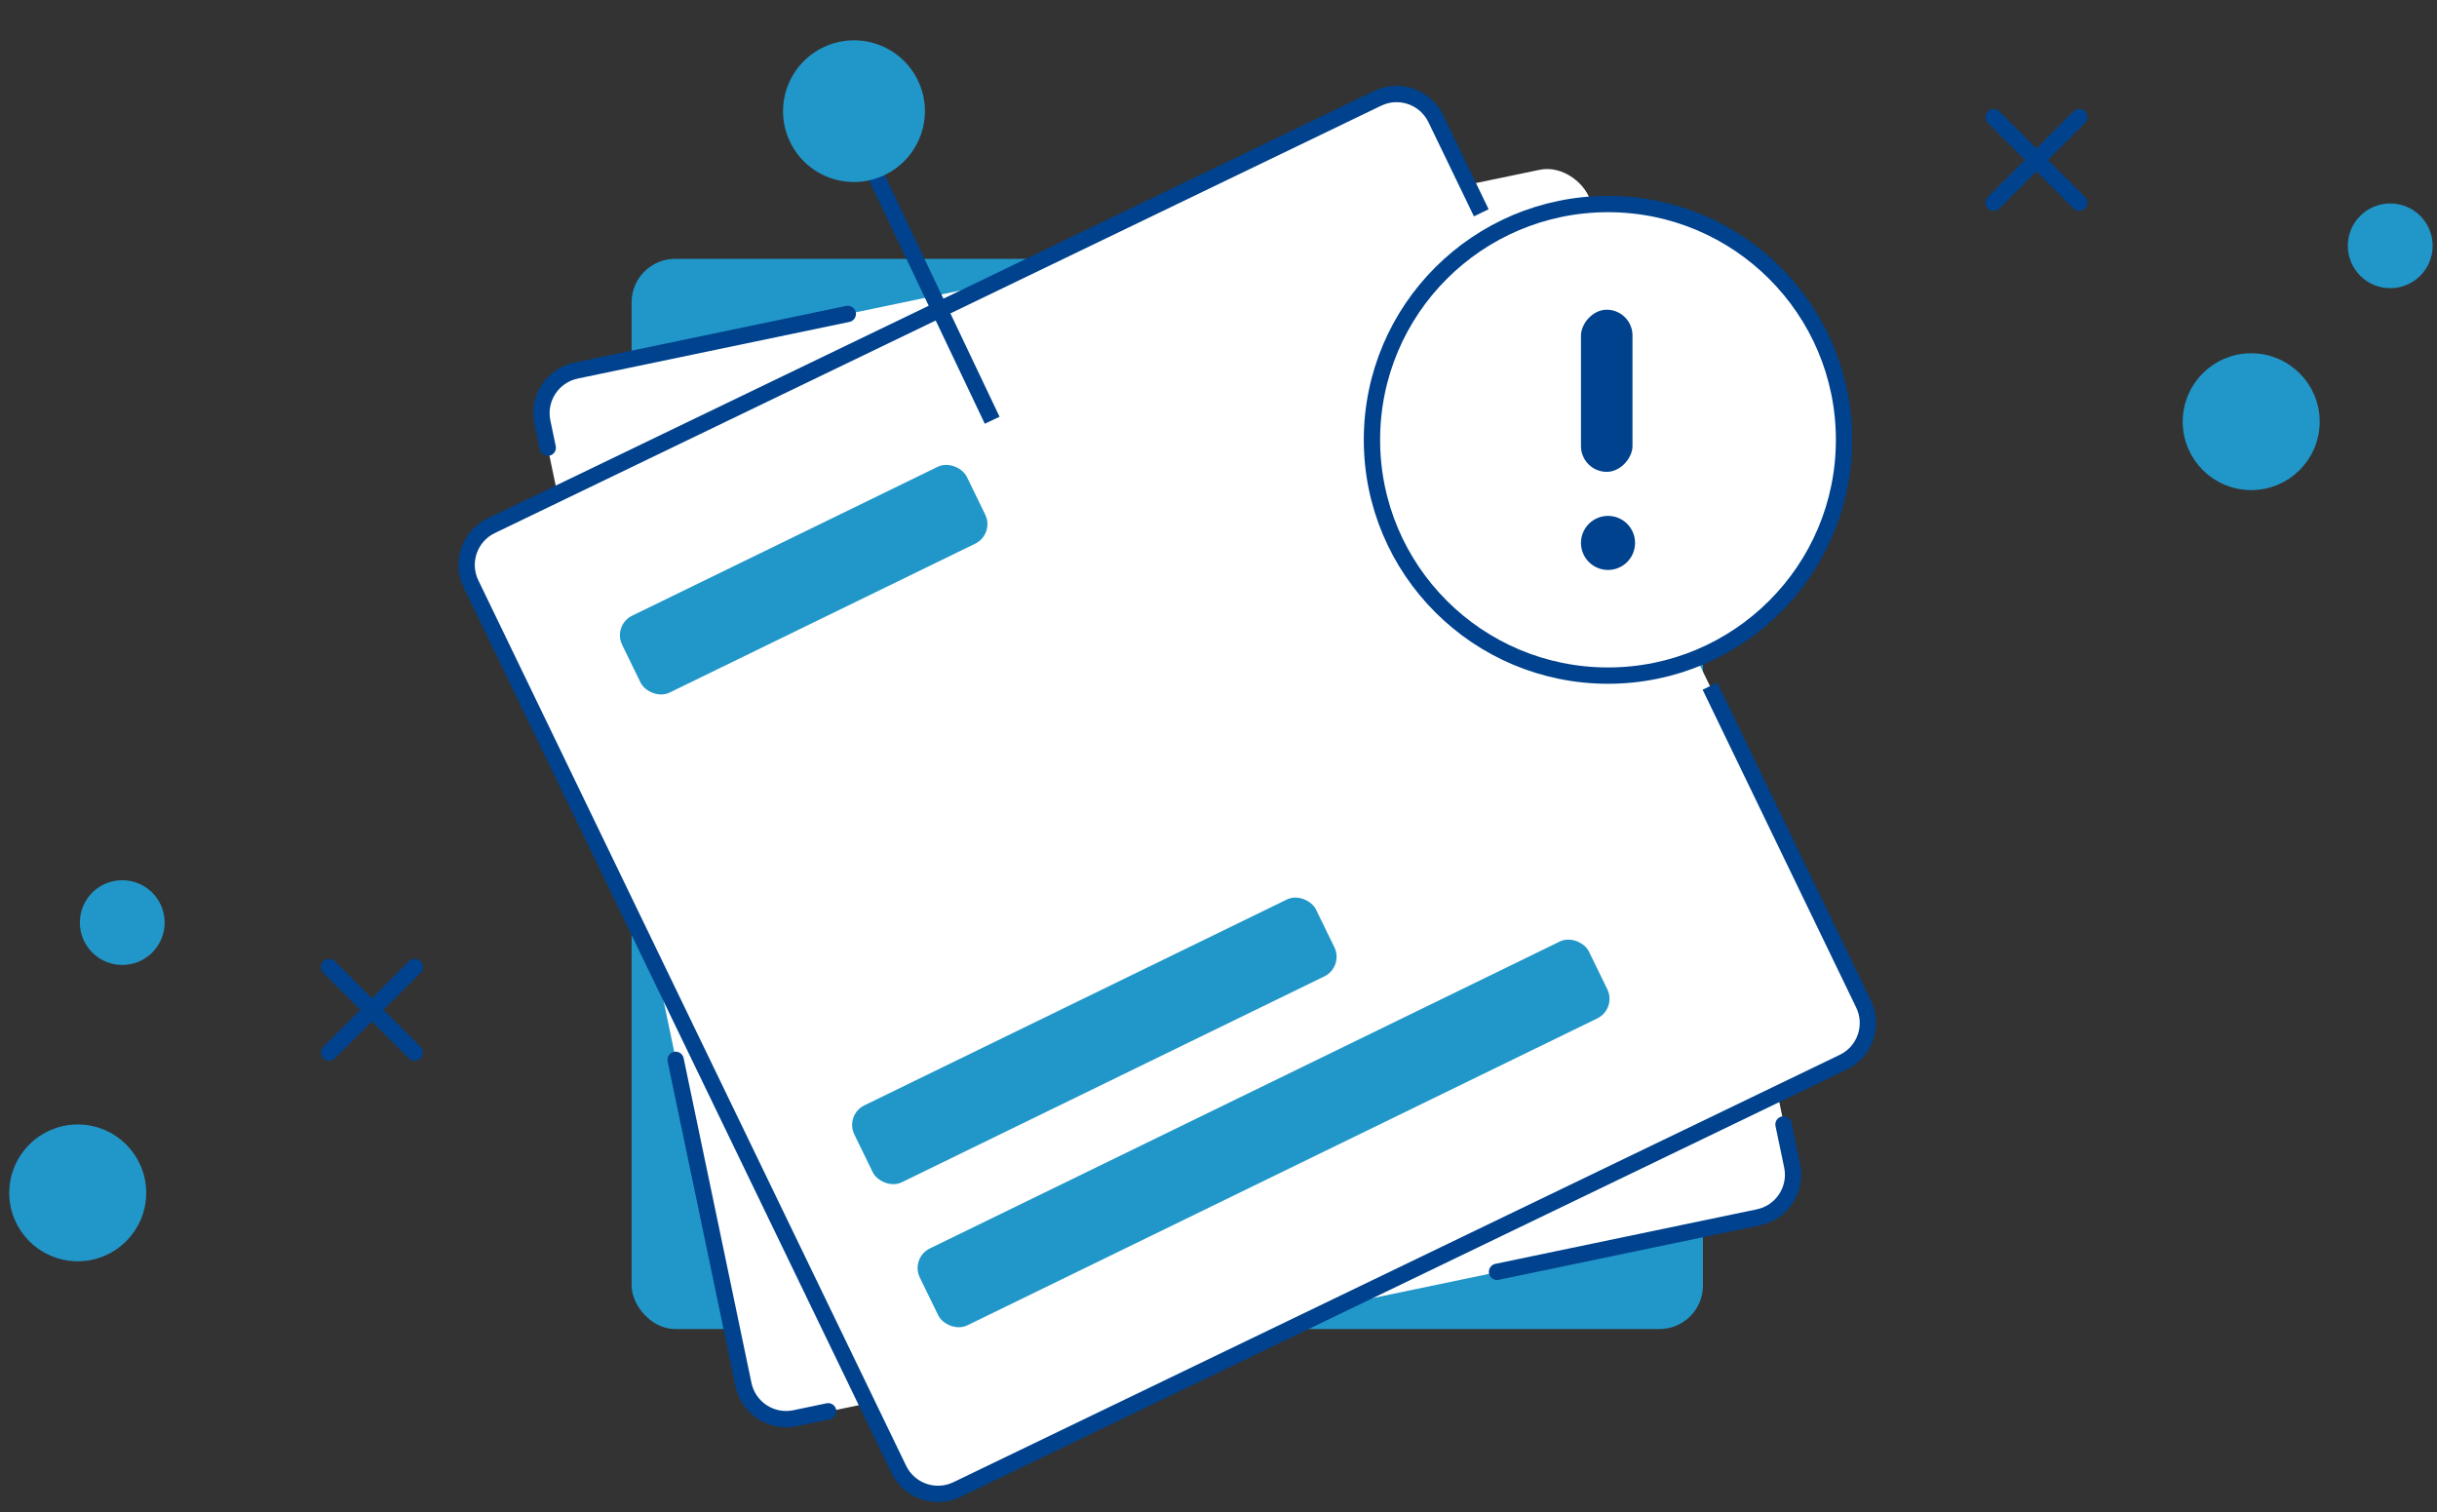 <svg width="224" height="139" viewBox="0 0 224 139" fill="none" xmlns="http://www.w3.org/2000/svg">
<rect x="0" y="0" width="224" height="139" fill="#333333" stroke="none"/>
<rect x="58.057" y="23.789" width="98.471" height="98.365" rx="4" fill="#2197C9"/>
<rect width="98.466" height="98.37" rx="4" transform="matrix(0.979 -0.204 0.205 0.979 49.035 34.877)" fill="white"/>
<path d="M62.102 97.41L64.453 108.662L68.336 127.251C68.788 129.414 70.907 130.801 73.07 130.35L76.122 129.714" stroke="#00428E" stroke-width="1.5" stroke-linecap="round" stroke-linejoin="round"/>
<path d="M163.934 103.35L164.729 107.154C165.181 109.316 163.794 111.435 161.631 111.886L143.19 115.73L137.601 116.896" stroke="#00428E" stroke-width="1.5" stroke-linecap="round" stroke-linejoin="round"/>
<path d="M50.346 41.149L49.853 38.791C49.401 36.629 50.788 34.511 52.951 34.06L77.924 28.853" stroke="#00428E" stroke-width="1.5" stroke-linecap="round" stroke-linejoin="round"/>
<path d="M212.467 38.757C212.467 41.815 209.985 44.295 206.922 44.295C203.859 44.295 201.377 41.815 201.377 38.757C201.377 35.699 203.859 33.219 206.922 33.219C209.985 33.219 212.467 35.699 212.467 38.757Z" fill="#2197C9" stroke="#2197C9" stroke-width="1.5"/>
<path d="M12.69 109.638C12.69 112.696 10.208 115.176 7.145 115.176C4.081 115.176 1.6 112.696 1.6 109.638C1.6 106.58 4.081 104.1 7.145 104.1C10.208 104.1 12.69 106.58 12.69 109.638Z" fill="#2197C9" stroke="#2197C9" stroke-width="1.5"/>
<path d="M30.248 88.884L38.117 96.744" stroke="#00428E" stroke-width="1.5" stroke-linecap="round"/>
<path d="M38.117 88.884L30.249 96.744" stroke="#00428E" stroke-width="1.5" stroke-linecap="round"/>
<path d="M183.248 10.771L191.117 18.631" stroke="#00428E" stroke-width="1.5" stroke-linecap="round"/>
<path d="M191.117 10.771L183.249 18.631" stroke="#00428E" stroke-width="1.5" stroke-linecap="round"/>
<ellipse cx="11.237" cy="84.796" rx="3.148" ry="3.144" fill="#2197C9" stroke="#2197C9" stroke-width="1.5"/>
<ellipse cx="219.702" cy="22.594" rx="3.148" ry="3.144" fill="#2197C9" stroke="#2197C9" stroke-width="1.5"/>
<path d="M43.289 53.659C42.328 51.67 43.162 49.28 45.152 48.321L126.628 9.039C128.618 8.079 131.01 8.914 131.971 10.903L135.624 18.463L151.632 51.595L157.174 63.065L158.921 66.682L171.293 92.287C172.254 94.276 171.42 96.666 169.43 97.626L87.954 136.908C85.964 137.867 83.572 137.032 82.611 135.043L43.289 53.659Z" fill="white"/>
<path d="M157.174 63.065L158.921 66.682L171.293 92.287C172.254 94.276 171.42 96.666 169.43 97.626L87.954 136.908C85.964 137.867 83.572 137.032 82.611 135.043L43.289 53.659C42.328 51.67 43.162 49.28 45.152 48.321L126.628 9.039C128.618 8.079 131.01 8.914 131.971 10.903L135.624 18.463L136.153 19.559" stroke="#00428E" stroke-width="1.5"/>
<path d="M169.497 40.425C169.497 52.393 159.784 62.096 147.801 62.096C135.818 62.096 126.105 52.393 126.105 40.425C126.105 28.456 135.818 18.753 147.801 18.753C159.784 18.753 169.497 28.456 169.497 40.425Z" fill="white" stroke="#00428E" stroke-width="1.5"/>
<path d="M77.529 9.878L91.197 38.625" stroke="#00428E" stroke-width="1.5"/>
<ellipse cx="6.515" cy="6.511" rx="6.515" ry="6.511" transform="matrix(0.904 -0.429 0.429 0.903 69.812 7.133)" fill="#2197C9"/>
<ellipse cx="2.486" cy="2.484" rx="2.486" ry="2.484" transform="matrix(-1 0 0 1 150.289 47.417)" fill="#00428E"/>
<rect width="4.736" height="14.902" rx="2.368" transform="matrix(-1 0 0 1 150.053 28.466)" fill="#00428E"/>
<rect width="47.203" height="7.862" rx="2" transform="matrix(0.899 -0.438 0.438 0.899 77.65 102.471)" fill="#2197C9"/>
<rect width="35.243" height="7.862" rx="2" transform="matrix(0.899 -0.438 0.438 0.899 56.307 57.463)" fill="#2197C9"/>
<rect width="68.412" height="7.862" rx="2" transform="matrix(0.899 -0.438 0.438 0.899 83.67 115.622)" fill="#2197C9"/>
</svg>
